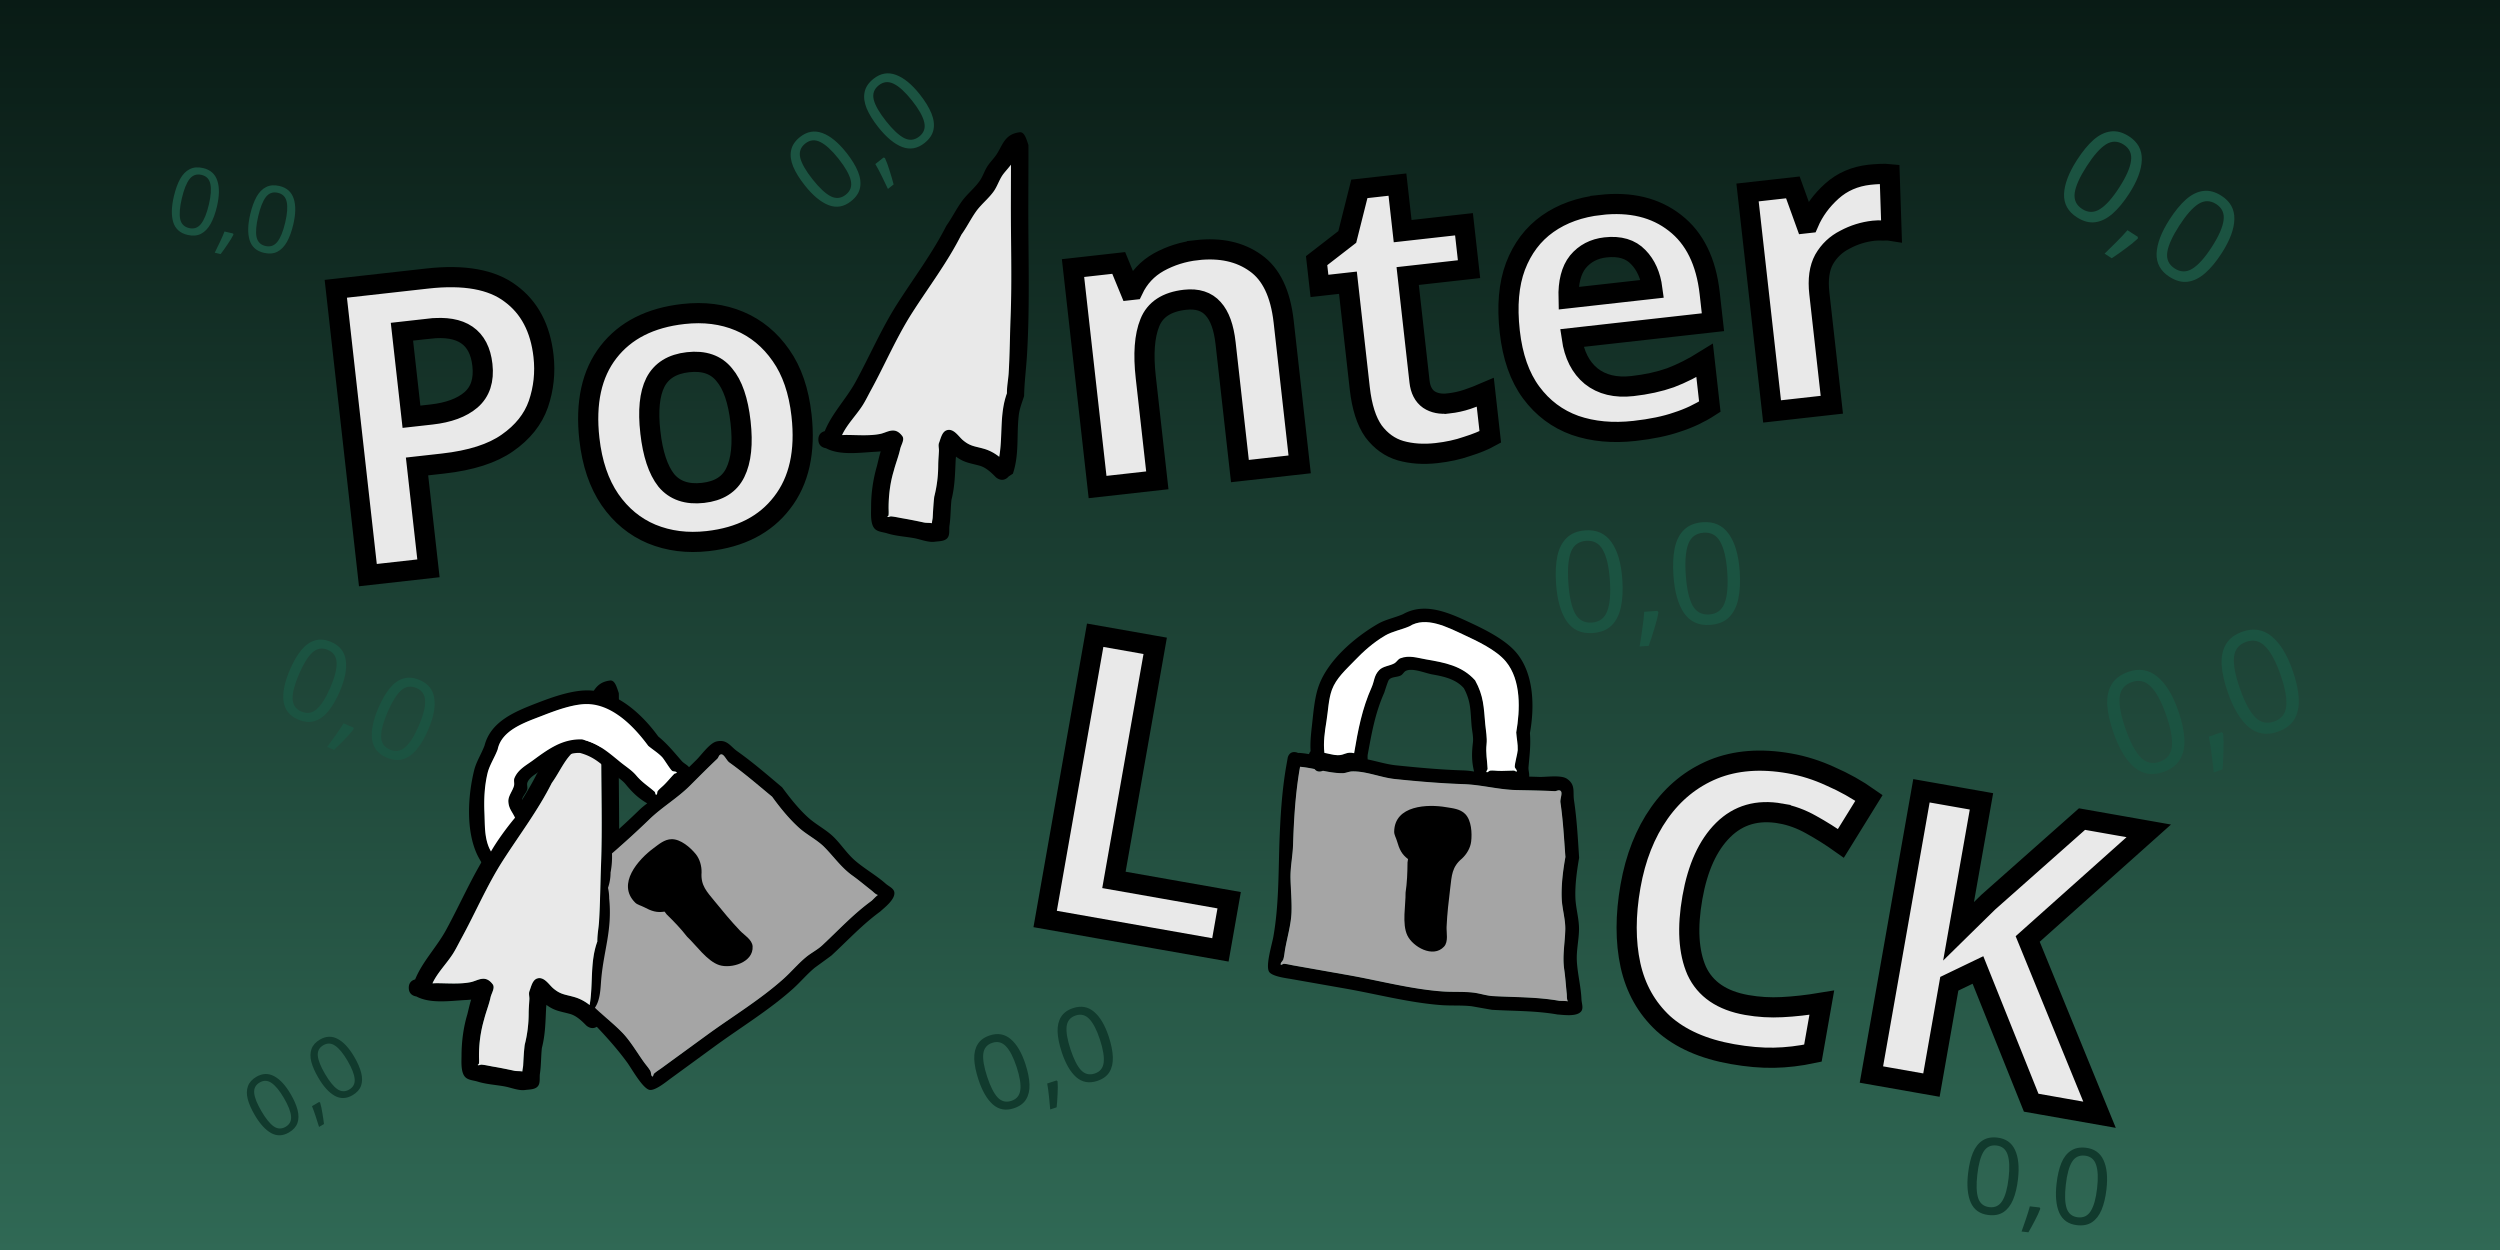 <svg xmlns="http://www.w3.org/2000/svg" width="600" height="300" viewBox="0 0 158.75 79.375"><rect x="0" y="0" width="158.75" height="79.375" fill="#808080" stroke="none"/><defs><linearGradient id="a" x1="298.499" x2="298.499" y1="-30.931" y2="333.934" gradientTransform="matrix(.23 0 0 .218 10.618 6.729)" gradientUnits="userSpaceOnUse"><stop offset="0" stop-color="#091b15"/><stop offset="1" stop-color="#306955"/></linearGradient></defs><path fill="url(#a)" d="M0 79.375V0h158.75v79.375Z" style="mix-blend-mode:normal;fill:url(#a);fill-rule:nonzero;stroke-linecap:butt;stroke-linejoin:miter;stroke-miterlimit:10;stroke-dasharray:none;stroke-dashoffset:0"/><path d="M52.446 28.461c-.152-.023-.481-.122-.48-.55 0-.365.24-.49.405-.532.466-1.145 1.372-2.055 1.963-3.137.897-1.645 1.64-3.382 2.65-4.963 1.041-1.63 2.233-3.214 3.109-4.943.356-.5.627-1.058.984-1.552.335-.464.809-.833 1.134-1.298.202-.288.302-.639.494-.934.17-.261.4-.481.573-.74.385-.576.504-1.297 1.472-1.413.32-.038.44.493.552.796.008.023.004.928.004 1.104l-.008 2.648c-.009 3.196.109 6.429-.085 9.618-.052.858-.168 1.724-.182 2.585-.126.394-.288.79-.337 1.204-.15 1.269.04 2.492-.375 3.726l-.269.174a.781.781 0 0 1-.038.041.573.573 0 0 1-.275.162l-.002.001h-.005c-.28.06-.504-.165-.504-.165-.277-.284-.622-.611-1.016-.72-.596-.166-.954-.184-1.463-.547l-.042-.03-.016.156c-.046.892-.047 1.708-.27 2.582-.06.541-.046 1.092-.125 1.629-.04.272.042.609-.143.813-.186.204-.524.187-.798.225-.407.056-.896-.153-1.293-.226-.56-.103-1.182-.136-1.726-.308-.266-.084-.59-.088-.784-.287-.292-.298-.236-.992-.235-1.363a9.304 9.304 0 0 1 .368-2.614c.08-.32.145-.631.243-.941-.19.02-.355.026-.36.027-.982.052-2.233.244-3.12-.228zm1.31-.846c.677.002 1.478.069 2.142-.067.461-.095.913-.502 1.394.128.175.23-.074.573-.136.854-.098.455-.287.914-.403 1.37-.225.737-.323 1.552-.327 2.32 0 .166.016.334-.004.499-.004.038-.102.082-.066.096.074.03.157-.036.236-.029.246.02.486.081.73.122.447.076.896.169 1.34.264.166.035.352.013.516.046.002-.125.043-.25.05-.377.023-.439.045-.868.097-1.306.166-.665.25-1.3.252-1.986 0-.307.03-.612.046-.919.008-.17-.055-.35.005-.51.11-.295.19-.712.49-.807.439-.139.747.396 1.017.625.5.426.796.386 1.433.582.317.098.61.274.879.482.232-1.331.008-2.725.487-4.034-.006-.439.083-.852.11-1.29.073-1.176.077-2.36.123-3.54.092-2.391.013-4.802.02-7.194l.007-2.48c-.202.266-.437.51-.558.696-.202.31-.314.674-.525.979-.322.464-.798.826-1.127 1.288-.339.474-.596 1.009-.94 1.485-.87 1.735-2.074 3.324-3.117 4.955-.999 1.563-1.728 3.283-2.618 4.908-.186.339-.35.69-.564 1.014-.416.632-.952 1.156-1.271 1.835.084-.003.176-.01.282-.009z" style="mix-blend-mode:normal;fill-rule:nonzero;stroke-linecap:butt;stroke-linejoin:miter;stroke-miterlimit:10;stroke-dasharray:none;stroke-dashoffset:0"/><path fill="#e9e9e9" d="M53.469 27.629c.32-.679.855-1.204 1.271-1.835.213-.323.378-.676.564-1.015.89-1.624 1.621-3.356 2.62-4.918 1.043-1.632 2.252-3.22 3.122-4.956.344-.476.602-1.01.94-1.485.33-.461.806-.823 1.128-1.288.21-.304.323-.668.525-.979.12-.185.355-.43.558-.695l-.007 2.48c-.006 2.393.076 4.807-.017 7.197-.046 1.18-.05 2.369-.122 3.545-.027.438-.117.853-.11 1.292-.48 1.308-.258 2.705-.49 4.036a2.816 2.816 0 0 0-.88-.482c-.636-.196-.933-.155-1.434-.581-.27-.23-.579-.764-1.017-.625-.3.095-.38.512-.492.807-.06.159.004.34-.005.51-.015.307-.045.612-.046.919a8.095 8.095 0 0 1-.252 1.986c-.051.438-.074.867-.097 1.306-.007.126-.048.252-.05.377-.164-.033-.35-.01-.515-.046a31.91 31.91 0 0 0-1.343-.264c-.243-.041-.484-.101-.73-.122-.078-.007-.162.058-.235.029-.037-.015.061-.058.066-.097.02-.165.003-.332.004-.498.003-.768.101-1.583.327-2.32.115-.456.307-.929.406-1.383.061-.282.308-.612.132-.841-.48-.63-.934-.223-1.396-.129-.663.136-1.466.068-2.142.066-.107 0-.2.006-.283.009z" data-paper-data="{&quot;noHover&quot;:false,&quot;origItem&quot;:[&quot;Path&quot;,{&quot;applyMatrix&quot;:true,&quot;segments&quot;:[[[221.12258,106.59626],[-0.35515,-0.00095],[2.25242,0.00601]],[[228.25494,106.3724],[-2.21102,0.45294],[1.53688,-0.31484]],[[232.90017,106.79932],[-1.60292,-2.0985],[0.58304,0.76331]],[[232.44737,109.64505],[0.20385,-0.93863],[-0.32867,1.51335]],[[231.10535,114.21007],[0.38498,-1.52158],[-0.75085,2.45204]],[[230.01581,121.93569],[0.01091,-2.55951],[-0.00236,0.55328]],[[230.00206,123.59549],[0.06482,-0.54948],[-0.01521,0.12891]],[[229.78211,123.91684],[-0.12067,-0.04783],[0.2455,0.09731]],[[230.56843,123.81999],[-0.26313,-0.02244],[0.81762,0.06973]],[[232.99622,124.22757],[-0.80902,-0.13733],[1.4929,0.25342]],[[237.46571,125.10547],[-1.48162,-0.3176],[0.54964,0.11782]],[[239.18055,125.25997],[-0.54552,-0.11171],[0.00823,-0.41642]],[[239.34672,124.0041],[-0.02216,0.41924],[0.07729,-1.46223]],[[239.66985,119.65177],[-0.17061,1.45944],[0.55338,-2.21417]],[[240.5098,113.03771],[-0.00586,2.28277],[0.00262,-1.02107]],[[240.66214,109.97828],[-0.05099,1.0198],[0.02832,-0.56635]],[[240.67897,108.27717],[-0.19971,0.53073],[0.3692,-0.98117]],[[242.31334,105.59017],[-0.9996,0.31595],[1.4606,-0.46166]],[[245.6988,107.67194],[-0.89709,-0.76335],[1.66875,1.41997]],[[250.47197,109.61085],[-2.11972,-0.65389],[1.05828,0.32646]],[[253.39966,111.21552],[-0.89333,-0.6916],[0.77377,-4.43316]],[[255.02435,97.78042],[-1.59776,4.35757],[-0.02035,-1.46311]],[[255.39038,93.48132],[-0.08988,1.45993],[0.24118,-3.91764]],[[255.79811,81.68886],[-0.15248,3.9301],[0.30896,-7.96358]],[[255.86544,57.72682],[-0.02273,7.97018],[0.00785,-2.75324]],[[255.88899,49.4671],[-0.00785,2.75324],[-0.67418,0.88592]],[[254.03183,51.78449],[0.40142,-0.61626],[-0.67329,1.03364]],[[252.28191,55.04537],[0.70286,-1.01377],[-1.07229,1.54661]],[[248.52738,59.33541],[1.09795,-1.53725],[-1.12822,1.57962]],[[245.39534,64.28248],[1.14604,-1.58479],[-2.89508,5.7809]],[[235.0134,80.7891],[3.47481,-5.43527],[-3.32669,5.20359]],[[226.29381,97.13551],[2.96481,-5.41202],[-0.61875,1.12948]],[[224.41687,100.51255],[0.70844,-1.0755],[-1.38657,2.10498]],[[220.18059,106.62553],[1.06363,-2.26076],[0.27953,-0.00992]]],&quot;closed&quot;:true}]}" style="mix-blend-mode:normal;fill-rule:nonzero;stroke-linecap:butt;stroke-linejoin:miter;stroke-miterlimit:10;stroke-dasharray:none;stroke-dashoffset:0"/><g aria-label="Po" style="font-size:25.625px;font-family:&quot;Sans Serif&quot;;fill:#e9e9e9;stroke:#000;stroke-width:1.281;stroke-miterlimit:10"><path d="M24.991 20.599q3.536 0 5.15 1.537 1.64 1.512 1.64 4.177 0 1.589-.666 2.998-.666 1.384-2.229 2.23-1.538.845-4.202.845h-1.666v6.509h-3.87V20.599Zm-.205 3.177h-1.768v5.433h1.281q1.64 0 2.588-.64.974-.667.974-2.128 0-2.665-3.075-2.665zM47.643 31.874q0 3.485-1.845 5.38-1.819 1.897-4.97 1.897-1.948 0-3.486-.846-1.512-.845-2.383-2.46-.871-1.64-.871-3.971 0-3.485 1.82-5.356 1.818-1.87 4.996-1.87 1.973 0 3.485.845 1.512.846 2.383 2.46.871 1.589.871 3.92zm-9.66 0q0 2.075.666 3.151.692 1.051 2.23 1.051 1.511 0 2.177-1.05.692-1.077.692-3.152 0-2.076-.692-3.101-.666-1.05-2.203-1.05-1.512 0-2.204 1.05-.666 1.025-.666 3.1z" style="font-weight:700;font-family:&quot;Noto Sans&quot;;-inkscape-font-specification:&quot;Noto Sans&quot;" transform="rotate(-6.395)"/></g><g aria-label="nter" style="font-size:25.625px;font-family:&quot;Sans Serif&quot;;fill:#e9e9e9;stroke:#000;stroke-width:1.281;stroke-miterlimit:10"><path d="M73.76 24.25q2.255 0 3.613 1.23 1.358 1.204 1.358 3.895v9.122h-3.818v-8.174q0-1.512-.538-2.255-.538-.77-1.717-.77-1.742 0-2.383 1.205-.64 1.179-.64 3.408v6.586h-3.818V24.506h2.92l.513 1.794h.205q.666-1.077 1.82-1.564 1.178-.486 2.485-.486zM88.546 35.704q.64 0 1.23-.128t1.178-.308v2.845q-.615.256-1.537.435-.897.205-1.973.205-1.256 0-2.255-.41-.974-.41-1.563-1.41-.564-1.024-.564-2.818v-6.74h-1.82v-1.614l2.102-1.28 1.102-2.948h2.434v2.973h3.92v2.87h-3.92v6.74q0 .793.461 1.203.462.385 1.205.385zM99.539 24.25q2.895 0 4.587 1.665 1.69 1.64 1.69 4.69v1.844h-9.02q.052 1.615.949 2.537.922.923 2.537.923 1.358 0 2.46-.256 1.102-.282 2.28-.846v2.947q-1.025.512-2.178.743-1.127.256-2.742.256-2.1 0-3.715-.769-1.615-.794-2.537-2.383-.922-1.588-.922-3.997 0-2.46.82-4.074.845-1.64 2.331-2.46 1.487-.82 3.46-.82zm.025 2.716q-1.102 0-1.845.717-.717.718-.845 2.23h5.355q-.025-1.282-.666-2.102-.64-.845-1.999-.845zM116.733 24.25q.282 0 .666.025.385.026.615.077l-.282 3.588q-.18-.052-.538-.077-.333-.052-.59-.052-.973 0-1.87.36-.897.332-1.46 1.101-.539.769-.539 2.101v7.124h-3.818V24.506h2.896l.564 2.357h.18q.614-1.076 1.69-1.845 1.077-.768 2.486-.768z" style="font-weight:700;font-family:&quot;Noto Sans&quot;;-inkscape-font-specification:&quot;Noto Sans&quot;" transform="rotate(-6.395)"/></g><path d="M82.279 47.765c.058.01.107.028.149.049.05-.007.085-.004.085-.004.2.013.403.041.608.077a.561.561 0 0 1 .102-.188c-.032-.508.015-1.01.079-1.568.095-.826.164-1.839.451-2.614.6-1.624 2.306-3.07 3.752-3.905.487-.28 1.076-.388 1.59-.613 1.38-.776 2.893-.098 4.23.524.974.454 2.27 1.092 2.971 1.931 1.13 1.354 1.15 3.468.855 5.098.06.778-.026 1.399-.091 2.164-.016.192.067.413.039.598.22.006.44.012.66.02.43.013 1.36-.138 1.737.114.567.38.373.837.453 1.366.183 1.22.244 2.41.326 3.652-.14.817-.267 1.711-.237 2.544.025.673.243 1.358.23 2.03-.013.657-.173 1.318-.138 1.986.042.804.259 1.61.292 2.418.01.258.144.572-.016.776-.282.36-1.152.221-1.504.2-1.398-.245-2.746-.214-4.151-.297-.044-.003-1.286-.226-1.29-.226-.643-.075-1.313-.025-1.957-.074-2.013-.152-4.054-.693-6.041-1.044l-3.464-.61c-.301-.054-1.25-.163-1.42-.478-.218-.405.199-1.747.28-2.211.339-1.917.321-3.9.38-5.848.057-1.647.156-3.389.443-5.015l.087-.495s.076-.433.51-.357zm6.381.835c1.419.146 2.86.279 4.286.322.221.008.44.035.658.07a1.613 1.613 0 0 0-.005-.02c-.155-.639-.146-1.172-.07-1.812.044-.362-.053-.727-.084-1.09-.079-.926-.032-1.518-.488-2.365-.497-.579-1.282-.752-2.007-.879-.449-.079-1.257-.435-1.68-.226-.125.062-.186.219-.31.286-.236.13-.582.074-.76.277-.074.084-.29.8-.3.822-.58 1.301-.794 2.548-1.053 3.95a1.47 1.47 0 0 0 .002.288c.607.125 1.22.317 1.811.377zm-6.098.096-.013.074c-.28 1.583-.381 3.288-.43 4.891-.025.71-.179 1.412-.162 2.126.017.702.088 1.447.063 2.149-.027.76-.273 1.583-.406 2.333-.037.212-.052.43-.112.636-.034.12-.186.21-.168.334.01.07.14-.049.212-.043.204.015.404.07.606.105l3.464.611c1.96.346 3.979.887 5.964 1.034.65.049 1.324 0 1.973.075.422.05.83.2 1.255.223 1.42.08 2.785.05 4.2.302.181.012.367-.001.545.032-.078-.135-.057-.34-.071-.47-.054-.518-.085-1.029-.16-1.544-.127-.867.044-1.679.065-2.536.016-.653-.204-1.331-.228-1.987-.032-.856.085-1.781.237-2.621-.089-1.174-.147-2.305-.316-3.46-.036-.252.199-.692-.046-.762-.104-.03-.214.051-.322.046-.81-.04-1.614-.051-2.426-.068-1.13-.023-2.236-.34-3.369-.374a62.872 62.872 0 0 1-4.348-.326c-.873-.091-1.836-.511-2.71-.484-.203.007-.398.112-.602.113-.41.002-.826-.07-1.243-.153a.585.585 0 0 1-.073.026c-.239.071-.383-.033-.462-.137a8.132 8.132 0 0 0-.917-.145zm1.546-.894c.279.047.553.142.837.148.46.01.514-.232 1.034-.118.252-1.482.498-2.818 1.112-4.195.178-.4.142-.729.473-1.082.242-.26.659-.269.97-.44.145-.079.225-.26.38-.32.553-.214 1.072-.031 1.623.064 1.192.207 2.305.405 3.141 1.341.544.986.55 1.709.644 2.791.037.424.127.85.082 1.273-.062.583.037.985.064 1.564.003.069-.133.156-.075.193.07.044.147-.086.229-.095.17-.018.34.01.51.017.332.014.663-.02.995-.017.062 0 .168.11.181.05.023-.104-.124-.185-.128-.291-.008-.2.178-.849.187-1.06.016-.374-.07-.745-.095-1.118.244-1.42.33-3.303-.66-4.5-.606-.73-1.816-1.294-2.66-1.686-1.037-.481-2.398-1.208-3.455-.539-.483.212-1.086.318-1.537.584-.748.441-1.37.994-1.955 1.607-.519.543-1.15 1.088-1.42 1.834-.217.596-.24 1.346-.343 1.975-.111.682-.211 1.353-.134 2.02z" style="mix-blend-mode:normal;fill-rule:nonzero;stroke-linecap:butt;stroke-linejoin:miter;stroke-miterlimit:10;stroke-dasharray:none;stroke-dashoffset:0"/><path fill="#fff" d="M84.231 45.784c.103-.629.126-1.382.342-1.978.272-.746.903-1.294 1.422-1.838.586-.612 1.21-1.17 1.958-1.61.451-.267 1.058-.375 1.54-.587 1.058-.668 2.427.059 3.465.54.843.392 2.058.961 2.663 1.691.992 1.197.905 3.09.66 4.509.025.373.111.745.096 1.119-.01.212-.197.861-.188 1.062.004.106.15.187.127.29-.013.062-.118-.049-.181-.05-.331-.001-.664.033-.995.019-.17-.008-.342-.034-.511-.016-.082.008-.16.139-.23.095-.058-.038.065-.142.062-.21-.026-.58-.128-.98-.066-1.563.045-.423-.046-.847-.083-1.27-.095-1.083-.1-1.797-.644-2.783-.836-.936-1.938-1.127-3.13-1.334-.55-.095-1.065-.28-1.618-.066-.154.06-.233.24-.378.32-.311.17-.726.177-.969.436-.33.353-.293.68-.47 1.079-.615 1.377-.864 2.705-1.115 4.187-.52-.114-.592.139-1.053.13-.283-.006-.558-.102-.837-.149-.077-.667.022-1.341.133-2.023z" data-paper-data="{&quot;noHover&quot;:false,&quot;origItem&quot;:[&quot;Path&quot;,{&quot;applyMatrix&quot;:true,&quot;segments&quot;:[[[322.21982,173.83719],[-0.25618,-2.22228],[0.93105,0.15699]],[[325.0084,174.32942],[-0.9437,-0.0191],[1.53498,0.03106]],[[328.45314,173.93794],[-1.7322,-0.37954],[0.83823,-4.93636]],[[332.15839,159.96416],[-2.04658,4.58629],[0.59372,-1.33051]],[[333.732,156.35956],[-1.10037,1.17718],[0.80757,-0.86394]],[[336.96429,154.89691],[-1.03713,0.56826],[0.48392,-0.26515]],[[338.22871,153.82846],[-0.51449,0.19945],[1.84246,-0.71428]],[[343.63552,154.04264],[-1.83469,-0.31783],[3.96999,0.68774]],[[354.09861,158.50907],[-2.78353,-3.11923],[1.81337,3.28402]],[[356.24274,167.806],[-0.31526,-3.60507],[0.12338,1.41092]],[[356.5158,172.04614],[0.14966,-1.40838],[-0.20613,1.9398]],[[356.72845,177.25365],[-0.08714,-1.92663],[0.01039,0.22968]],[[356.47984,177.89702],[-0.19383,-0.12365],[0.23181,0.14788]],[[357.24186,177.58119],[-0.27344,0.02886],[0.56476,-0.05961]],[[358.94463,177.63686],[-0.56737,-0.02439],[1.10246,0.04739]],[[362.25459,177.58023],[-1.10346,-0.0072],[0.20895,0.00136]],[[362.85902,177.74648],[-0.04525,0.204],[0.0764,-0.34446]],[[362.4326,176.77767],[0.0143,0.35254],[-0.02705,-0.66702]],[[363.05549,173.2454],[-0.02953,0.7063],[0.05203,-1.24436]],[[362.7375,169.52263],[0.08149,1.24277],[0.8136,-4.72906]],[[360.53765,154.53511],[3.30279,3.98588],[-2.01605,-2.43301]],[[351.68093,148.91902],[2.80979,1.30454],[-3.45542,-1.60429]],[[340.17017,147.12339],[3.52319,-2.22711],[-1.60602,0.70446]],[[335.05056,149.06945],[1.50366,-0.8875],[-2.48895,1.46904]],[[328.54097,154.42173],[1.94975,-2.04146],[-1.72832,1.80962]],[[323.80837,160.52912],[0.90309,-2.4832],[-0.72239,1.98632]],[[322.66726,167.10818],[0.34227,-2.09529],[-0.37092,2.2707]]],&quot;closed&quot;:true}]}" style="mix-blend-mode:normal;fill-rule:nonzero;stroke-linecap:butt;stroke-linejoin:miter;stroke-miterlimit:10;stroke-dasharray:none;stroke-dashoffset:0"/><path fill="#a5a5a5" d="M83.47 48.833c.08.104.224.209.463.138a.587.587 0 0 0 .073-.027c.417.084.834.154 1.244.152.204 0 .399-.106.603-.113.874-.027 1.839.391 2.712.483 1.44.15 2.907.275 4.355.325 1.134.035 2.243.353 3.373.377.812.017 1.617.03 2.428.07.108.005.218-.077.322-.047.245.07.01.512.047.764.169 1.155.228 2.29.316 3.463-.152.84-.268 1.769-.236 2.625.024.656.244 1.336.228 1.989-.021.857-.194 1.672-.067 2.539.075.515.105 1.026.16 1.543.013.131-.008.337.07.471-.178-.033-.364-.02-.546-.032-1.414-.25-2.781-.22-4.202-.299-.424-.023-.834-.173-1.257-.222-.649-.075-1.325-.026-1.975-.075-1.986-.147-4.012-.69-5.973-1.037-1.154-.203-2.31-.41-3.466-.613-.202-.035-.401-.09-.606-.106-.072-.005-.2.114-.212.043-.018-.123.134-.214.168-.334.06-.207.075-.425.112-.637.133-.75.378-1.575.405-2.335.025-.701-.046-1.449-.063-2.151-.017-.714.138-1.419.162-2.129.049-1.603.153-3.312.432-4.895l.013-.074c.304.026.61.082.918.144z" data-paper-data="{&quot;noHover&quot;:false,&quot;origItem&quot;:[&quot;Path&quot;,{&quot;applyMatrix&quot;:true,&quot;segments&quot;:[[[317.07081,176.81497],[1.01283,0.08745],[0,0]],[[317.02715,177.06254],[0,0],[-0.92983,5.2729]],[[315.59628,193.35335],[0.16203,-5.34125],[-0.0821,2.36463]],[[315.05647,200.43353],[-0.05663,-2.37634],[0.05577,2.34033]],[[315.26627,207.59284],[0.08258,-2.33697],[-0.08943,2.53063]],[[313.91531,215.36293],[0.44026,-2.49664],[-0.12458,0.70645]],[[313.54158,217.48229],[0.1992,-0.68914],[-0.11516,0.39841]],[[312.98156,218.59327],[-0.06161,-0.41011],[0.03564,0.23725]],[[313.68708,218.45087],[-0.23921,-0.01842],[0.68069,0.0524]],[[315.70471,218.80292],[-0.67245,-0.11789],[3.84691,0.67444]],[[327.24345,220.83767],[-3.84624,-0.67825],[6.53104,1.15169]],[[347.10985,224.28219],[-6.61315,-0.49009],[2.16676,0.16057]],[[353.6808,224.53219],[-2.16154,-0.25063],[1.4066,0.16309]],[[357.86344,225.27491],[-1.41384,-0.07866],[4.73172,0.26326]],[[371.84953,226.27779],[-4.70952,-0.83643],[0.6059,0.04063]],[[373.6692,226.38576],[-0.59618,-0.10962],[-0.26147,-0.44896]],[[373.43075,224.81741],[0.0456,0.43652],[-0.17987,-1.72192]],[[372.89707,219.6789],[0.25121,1.71529],[-0.42301,-2.8884]],[[373.1158,211.2297],[-0.07021,2.85516],[0.05349,-2.17509]],[[372.35391,204.61157],[0.0807,2.18522],[-0.10529,-2.85118]],[[373.14344,195.88115],[-0.50645,2.79726],[-0.29489,-3.91032]],[[372.09369,184.35753],[0.5622,3.84701],[-0.12267,-0.83941]],[[371.93968,181.8172],[0.81531,0.23436],[-0.34733,-0.09984]],[[370.86657,181.97163],[0.36095,0.0178],[-2.69952,-0.13314]],[[362.78405,181.74491],[2.70492,0.05603],[-3.76511,-0.07799]],[[351.56389,180.49901],[3.77487,0.11451],[-4.82486,-0.16752]],[[337.08191,179.41329],[4.79527,0.50205],[-2.90889,-0.30455]],[[328.05674,177.80164],[2.90966,-0.0907],[-0.68068,0.02122]],[[326.04829,178.17588],[0.681,-0.00324],[-1.3662,0.00651]],[[321.90838,177.6665],[1.38881,0.28047],[-0.07392,0.03311]],[[321.66647,177.75551],[0.08753,-0.02603],[-0.7963,0.23685]],[[320.12495,177.29723],[0.2659,0.3466],[-1.02131,-0.20799]]],&quot;closed&quot;:true}]}" style="mix-blend-mode:normal;fill-rule:nonzero;stroke-linecap:butt;stroke-linejoin:miter;stroke-miterlimit:10;stroke-dasharray:none;stroke-dashoffset:0"/><path d="M89.41 54.551c-.4-.303-.547-.603-.71-1.168-.055-.192-.174-.375-.17-.575.027-1.68 2.13-1.754 3.293-1.553.414.07.89.105 1.213.43.407.41.445 1.229.382 1.757-.05.407-.285.803-.586 1.08-.638.527-.647 1.08-.742 1.865-.1.823-.196 1.64-.232 2.469-.016.364.126.942-.162 1.254-.697.757-1.985.007-2.328-.707-.353-.732-.103-1.922-.115-2.72.097-.634.118-1.28.124-1.92z" style="mix-blend-mode:normal;fill-rule:nonzero;stroke-linecap:butt;stroke-linejoin:miter;stroke-miterlimit:10;stroke-dasharray:none;stroke-dashoffset:0"/><g style="font-size:25.625px;font-family:&quot;Noto Sans&quot;;-inkscape-font-specification:&quot;Noto Sans&quot;;fill:#e9e9e9;stroke:#000;stroke-width:1.281;stroke-miterlimit:10"><path d="M75.492 45.945V27.649h3.87v15.093h7.43v3.203z" aria-label="L" style="font-weight:700" transform="rotate(10)"/></g><g aria-label="CK" style="font-size:25.625px;font-family:&quot;Noto Sans&quot;;-inkscape-font-specification:&quot;Noto Sans&quot;;fill:#e9e9e9;stroke:#000;stroke-width:1.281;stroke-miterlimit:10"><path d="M120.32 31.236q-2.23 0-3.408 1.666-1.18 1.665-1.18 4.561 0 2.921 1.077 4.536 1.102 1.588 3.51 1.588 1.128 0 2.23-.256 1.128-.256 2.434-.717v3.254q-1.204.487-2.383.717-1.178.231-2.639.231-2.819 0-4.664-1.153-1.82-1.179-2.69-3.28-.872-2.127-.872-4.946 0-2.767 1-4.894 1-2.127 2.895-3.331 1.922-1.205 4.69-1.205 1.358 0 2.716.36 1.384.332 2.64.922l-1.256 3.152q-1.025-.487-2.076-.846-1.025-.359-2.024-.359zM143.587 46.56h-4.407l-4.792-7.713-1.64 1.178v6.535h-3.87V28.264h3.87v8.379l.768-1.076.77-1.076 4.945-6.227h4.305l-6.38 8.097z" style="font-weight:700" transform="rotate(10)"/></g><path d="M38.695 57.963c-.117-.017-.37-.094-.37-.424 0-.281.185-.377.312-.41.36-.882 1.058-1.584 1.513-2.419.692-1.268 1.265-2.607 2.043-3.826.804-1.257 1.723-2.478 2.398-3.811.275-.385.484-.816.759-1.197.258-.358.623-.642.874-1 .156-.223.233-.493.381-.72.132-.202.308-.372.441-.572.297-.444.39-1 1.135-1.089.248-.03.34.38.426.614.007.018.004.715.003.85l-.005 2.043c-.007 2.464.083 4.957-.066 7.415-.04.662-.13 1.33-.14 1.993-.098.304-.223.61-.26.929-.116.978.031 1.92-.29 2.873l-.207.134a.442.442 0 0 1-.241.156l-.002.001h-.003c-.216.047-.39-.127-.39-.127-.213-.22-.48-.471-.783-.556-.46-.127-.736-.141-1.128-.421l-.032-.023-.012.12c-.036.688-.036 1.317-.21 1.991-.045.417-.034.842-.095 1.256-.03.21.032.47-.11.626-.144.158-.404.145-.616.174-.313.044-.69-.118-.997-.174-.432-.08-.91-.105-1.33-.238-.205-.064-.455-.067-.605-.221-.225-.23-.182-.765-.181-1.05.001-.67.09-1.375.283-2.016.063-.247.112-.487.188-.726a4.57 4.57 0 0 1-.278.02c-.756.041-1.72.19-2.405-.175zm1.01-.652c.522.002 1.14.053 1.651-.052.356-.073.705-.387 1.076.1.135.176-.058.44-.105.658-.076.35-.222.704-.31 1.057a6.314 6.314 0 0 0-.253 1.788c0 .128.012.257-.003.384-.004.03-.08.063-.051.074.057.023.121-.027.182-.022.19.016.375.063.562.094.345.059.691.13 1.034.204.128.027.271.01.397.035.002-.096.034-.193.039-.29.018-.339.035-.67.075-1.008a6.24 6.24 0 0 0 .194-1.53c0-.237.023-.473.035-.709.007-.131-.042-.27.004-.394.086-.227.147-.549.379-.622.338-.107.575.305.783.482.386.329.614.298 1.105.449.245.076.47.211.678.371.179-1.026.006-2.1.376-3.11-.005-.338.064-.657.084-.995.056-.906.06-1.82.095-2.73.071-1.843.01-3.7.015-5.546l.006-1.912c-.156.205-.337.394-.43.537-.156.239-.242.52-.405.755-.248.358-.615.637-.87.993-.26.365-.459.778-.724 1.145-.67 1.338-1.599 2.562-2.403 3.82-.77 1.205-1.332 2.532-2.019 3.784-.143.262-.27.533-.434.782-.32.487-.734.892-.98 1.415.064-.002.135-.007.217-.007z" style="mix-blend-mode:normal;fill-rule:nonzero;stroke-linecap:butt;stroke-linejoin:miter;stroke-miterlimit:10;stroke-dasharray:none;stroke-dashoffset:0" transform="translate(-23.75 -11.903) scale(1.297)"/><path fill="#e9e9e9" d="M39.484 57.322c.246-.523.66-.928.98-1.415.164-.25.291-.52.434-.782.687-1.253 1.25-2.588 2.02-3.792.805-1.258 1.737-2.483 2.408-3.821.265-.367.464-.78.725-1.145.254-.356.62-.635.87-.993.162-.235.248-.516.404-.755.093-.143.274-.331.43-.536l-.005 1.912c-.005 1.845.058 3.706-.013 5.55-.035.909-.039 1.825-.095 2.732-.02.338-.09.658-.085.996-.37 1.009-.198 2.086-.377 3.112a2.171 2.171 0 0 0-.678-.371c-.491-.152-.72-.12-1.106-.449-.208-.177-.446-.588-.784-.482-.232.074-.294.395-.38.623-.045.122.003.262-.003.393-.012.236-.035.472-.035.709a6.242 6.242 0 0 1-.195 1.53c-.04.338-.057.67-.075 1.008-.005.097-.037.194-.038.29-.127-.025-.27-.008-.398-.035-.343-.074-.69-.145-1.035-.203-.187-.032-.373-.079-.562-.095-.061-.005-.125.045-.182.023-.028-.011.047-.045.05-.075.016-.127.003-.256.004-.384a6.29 6.29 0 0 1 .252-1.788c.089-.352.237-.717.313-1.067.047-.218.237-.472.102-.649-.37-.485-.72-.172-1.076-.099-.512.105-1.13.053-1.652.051-.082 0-.154.005-.218.007z" data-paper-data="{&quot;noHover&quot;:false,&quot;origItem&quot;:[&quot;Path&quot;,{&quot;applyMatrix&quot;:true,&quot;segments&quot;:[[[221.12258,106.59626],[-0.35515,-0.00095],[2.25242,0.00601]],[[228.25494,106.3724],[-2.21102,0.45294],[1.53688,-0.31484]],[[232.90017,106.79932],[-1.60292,-2.0985],[0.58304,0.76331]],[[232.44737,109.64505],[0.20385,-0.93863],[-0.32867,1.51335]],[[231.10535,114.21007],[0.38498,-1.52158],[-0.75085,2.45204]],[[230.01581,121.93569],[0.01091,-2.55951],[-0.00236,0.55328]],[[230.00206,123.59549],[0.06482,-0.54948],[-0.01521,0.12891]],[[229.78211,123.91684],[-0.12067,-0.04783],[0.2455,0.09731]],[[230.56843,123.81999],[-0.26313,-0.02244],[0.81762,0.06973]],[[232.99622,124.22757],[-0.80902,-0.13733],[1.4929,0.25342]],[[237.46571,125.10547],[-1.48162,-0.3176],[0.54964,0.11782]],[[239.18055,125.25997],[-0.54552,-0.11171],[0.00823,-0.41642]],[[239.34672,124.0041],[-0.02216,0.41924],[0.07729,-1.46223]],[[239.66985,119.65177],[-0.17061,1.45944],[0.55338,-2.21417]],[[240.5098,113.03771],[-0.00586,2.28277],[0.00262,-1.02107]],[[240.66214,109.97828],[-0.05099,1.0198],[0.02832,-0.56635]],[[240.67897,108.27717],[-0.19971,0.53073],[0.3692,-0.98117]],[[242.31334,105.59017],[-0.9996,0.31595],[1.4606,-0.46166]],[[245.6988,107.67194],[-0.89709,-0.76335],[1.66875,1.41997]],[[250.47197,109.61085],[-2.11972,-0.65389],[1.05828,0.32646]],[[253.39966,111.21552],[-0.89333,-0.6916],[0.77377,-4.43316]],[[255.02435,97.78042],[-1.59776,4.35757],[-0.02035,-1.46311]],[[255.39038,93.48132],[-0.08988,1.45993],[0.24118,-3.91764]],[[255.79811,81.68886],[-0.15248,3.9301],[0.30896,-7.96358]],[[255.86544,57.72682],[-0.02273,7.97018],[0.00785,-2.75324]],[[255.88899,49.4671],[-0.00785,2.75324],[-0.67418,0.88592]],[[254.03183,51.78449],[0.40142,-0.61626],[-0.67329,1.03364]],[[252.28191,55.04537],[0.70286,-1.01377],[-1.07229,1.54661]],[[248.52738,59.33541],[1.09795,-1.53725],[-1.12822,1.57962]],[[245.39534,64.28248],[1.14604,-1.58479],[-2.89508,5.7809]],[[235.0134,80.7891],[3.47481,-5.43527],[-3.32669,5.20359]],[[226.29381,97.13551],[2.96481,-5.41202],[-0.61875,1.12948]],[[224.41687,100.51255],[0.70844,-1.0755],[-1.38657,2.10498]],[[220.18059,106.62553],[1.06363,-2.26076],[0.27953,-0.00992]]],&quot;closed&quot;:true}]}" style="mix-blend-mode:normal;fill-rule:nonzero;stroke-linecap:butt;stroke-linejoin:miter;stroke-miterlimit:10;stroke-dasharray:none;stroke-dashoffset:0" transform="translate(-23.75 -11.903) scale(1.297)"/><g stroke-width=".5" style="mix-blend-mode:normal;fill-rule:nonzero;stroke-linecap:butt;stroke-linejoin:miter;stroke-miterlimit:10;stroke-dasharray:none;stroke-dashoffset:0"><path d="M30.324 54.319c-.754-1.559-.615-3.791-.214-5.41.134-.546.466-1.046.66-1.572.397-1.533 1.933-2.153 3.308-2.686 1.003-.388 2.361-.88 3.452-.804 1.76.124 3.297 1.574 4.268 2.917.602.496.99.988 1.496 1.565.128.145.345.238.458.387l.471-.463c.308-.3.844-1.075 1.287-1.172.667-.147.862.31 1.3.62 1.006.714 1.905 1.494 2.857 2.296.492.667 1.05 1.378 1.67 1.933.503.449 1.148.767 1.623 1.242.464.464.83 1.038 1.336 1.475.61.528 1.34.93 1.945 1.466.194.172.513.293.55.549.063.454-.64.984-.899 1.223-1.146.838-2.058 1.832-3.091 2.787-.032.03-1.054.77-1.057.773-.5.411-.928.93-1.41 1.36-1.504 1.345-3.309 2.441-4.939 3.631-.947.691-1.893 1.384-2.841 2.074-.247.18-.984.79-1.328.693-.443-.124-1.122-1.354-1.4-1.735-.694-.95-1.494-1.823-2.32-2.673.063-.201.106-.412.126-.63.056-.056.107-.118.151-.183.046.046.093.091.141.135.519.475 1.105.94 1.593 1.444.53.546.952 1.295 1.401 1.91.127.173.273.335.38.521.063.108.023.28.125.353.059.041.062-.135.116-.183.153-.136.33-.242.496-.363.946-.692 1.894-1.383 2.841-2.074 1.608-1.174 3.397-2.254 4.879-3.583.486-.435.917-.954 1.421-1.37.328-.27.72-.46 1.031-.75 1.042-.97 1.966-1.974 3.127-2.819.135-.122.255-.265.402-.371-.151-.037-.285-.194-.389-.275-.41-.32-.8-.651-1.223-.954-.713-.509-1.18-1.196-1.783-1.805-.46-.464-1.101-.775-1.59-1.212-.64-.57-1.226-1.296-1.726-1.987-.908-.75-1.763-1.492-2.712-2.17-.207-.149-.362-.624-.582-.496-.094.054-.111.19-.19.264-.59.557-1.156 1.129-1.73 1.702-.801.799-1.795 1.376-2.605 2.17a55.888 55.888 0 0 1-2.344 2.136 3.967 3.967 0 0 0-.172-1.018 46.554 46.554 0 0 0 1.902-1.75c.159-.154.33-.292.507-.424a.81.81 0 0 0-.018-.01c-.569-.332-.947-.708-1.355-1.207-.23-.282-.561-.465-.844-.694-.722-.585-1.116-1.03-2.043-1.288-.762-.043-1.43.404-2.025.838-.368.269-1.185.605-1.327 1.053-.043.135.028.287-.009.423-.07.26-.35.47-.327.739.005.052.085.218.17.384a9.936 9.936 0 0 0-.623.684c-.165-.366-.402-.572-.426-1.03-.02-.354.263-.661.356-1.004.043-.16-.033-.343.031-.496.23-.547.721-.794 1.172-1.125.975-.716 1.89-1.382 3.143-1.335 1.088.29 1.613.788 2.459 1.47.33.267.7.498.974.823.377.448.736.655 1.171 1.038.052.045.02.203.088.187.08-.02.04-.165.09-.23.105-.135.243-.24.366-.357.24-.23.446-.491.677-.729.044-.044.196-.044.161-.096-.058-.088-.219-.039-.298-.109-.15-.133-.488-.716-.635-.87-.258-.27-.586-.465-.872-.706-.854-1.16-2.151-2.527-3.701-2.642-.946-.07-2.191.412-3.058.748-1.066.414-2.533.892-2.784 2.118-.182.494-.523 1.003-.644 1.513-.2.844-.232 1.676-.196 2.522.032.75-.012 1.583.337 2.295.023.047.048.094.074.14-.114.2-.2.372-.248.502a2.99 2.99 0 0 0-.21.428 5.105 5.105 0 0 1-.4-.671z"/><path fill="#fff" d="M31.101 53.928c-.35-.712-.307-1.548-.34-2.299-.035-.847-.004-1.683.196-2.528.121-.51.464-1.022.645-1.516.252-1.226 1.724-1.71 2.79-2.123.867-.337 2.12-.818 3.066-.748 1.55.114 2.853 1.488 3.707 2.648.286.24.614.437.873.707.147.154.485.739.635.872.08.07.24.02.298.11.035.051-.118.05-.161.096-.231.237-.437.5-.677.729-.123.118-.261.223-.366.357-.05.066-.01.212-.09.231-.067.017-.058-.144-.11-.19-.435-.381-.794-.587-1.17-1.035-.275-.325-.644-.553-.975-.82-.846-.682-1.364-1.174-2.452-1.464-1.254-.047-2.156.615-3.13 1.331-.451.331-.94.573-1.17 1.12-.064.153.012.335-.031.495-.093.342-.376.646-.357 1 .024.458.26.66.424 1.025-.583.692-1.186 1.545-1.529 2.146a2.815 2.815 0 0 1-.076-.144z" data-paper-data="{&quot;noHover&quot;:false,&quot;origItem&quot;:[&quot;Path&quot;,{&quot;applyMatrix&quot;:true,&quot;segments&quot;:[[[322.21982,173.83719],[-0.25618,-2.22228],[0.93105,0.15699]],[[325.0084,174.32942],[-0.9437,-0.0191],[1.53498,0.03106]],[[328.45314,173.93794],[-1.7322,-0.37954],[0.83823,-4.93636]],[[332.15839,159.96416],[-2.04658,4.58629],[0.59372,-1.33051]],[[333.732,156.35956],[-1.10037,1.17718],[0.80757,-0.86394]],[[336.96429,154.89691],[-1.03713,0.56826],[0.48392,-0.26515]],[[338.22871,153.82846],[-0.51449,0.19945],[1.84246,-0.71428]],[[343.63552,154.04264],[-1.83469,-0.31783],[3.96999,0.68774]],[[354.09861,158.50907],[-2.78353,-3.11923],[1.81337,3.28402]],[[356.24274,167.806],[-0.31526,-3.60507],[0.12338,1.41092]],[[356.5158,172.04614],[0.14966,-1.40838],[-0.20613,1.9398]],[[356.72845,177.25365],[-0.08714,-1.92663],[0.01039,0.22968]],[[356.47984,177.89702],[-0.19383,-0.12365],[0.23181,0.14788]],[[357.24186,177.58119],[-0.27344,0.02886],[0.56476,-0.05961]],[[358.94463,177.63686],[-0.56737,-0.02439],[1.10246,0.04739]],[[362.25459,177.58023],[-1.10346,-0.0072],[0.20895,0.00136]],[[362.85902,177.74648],[-0.04525,0.204],[0.0764,-0.34446]],[[362.4326,176.77767],[0.0143,0.35254],[-0.02705,-0.66702]],[[363.05549,173.2454],[-0.02953,0.7063],[0.05203,-1.24436]],[[362.7375,169.52263],[0.08149,1.24277],[0.8136,-4.72906]],[[360.53765,154.53511],[3.30279,3.98588],[-2.01605,-2.43301]],[[351.68093,148.91902],[2.80979,1.30454],[-3.45542,-1.60429]],[[340.17017,147.12339],[3.52319,-2.22711],[-1.60602,0.70446]],[[335.05056,149.06945],[1.50366,-0.8875],[-2.48895,1.46904]],[[328.54097,154.42173],[1.94975,-2.04146],[-1.72832,1.80962]],[[323.80837,160.52912],[0.90309,-2.4832],[-0.72239,1.98632]],[[322.66726,167.10818],[0.34227,-2.09529],[-0.37092,2.2707]]],&quot;closed&quot;:true}]}"/><path fill="#a5a5a5" d="M41.2 52.059c.81-.793 1.81-1.372 2.61-2.17.574-.574 1.142-1.146 1.732-1.703.08-.074.097-.21.19-.264.22-.128.376.347.583.495.95.68 1.809 1.423 2.716 2.173.5.691 1.089 1.419 1.728 1.99.49.436 1.132.75 1.592 1.213.603.61 1.07 1.299 1.784 1.808.423.303.813.636 1.223.955.104.081.238.238.39.275-.148.106-.268.25-.403.372-1.16.845-2.086 1.852-3.127 2.822-.311.29-.704.481-1.032.752-.504.415-.937.937-1.423 1.372-1.482 1.33-3.278 2.413-4.886 3.587-.947.691-1.898 1.381-2.845 2.074-.165.12-.343.227-.496.363-.054.048-.057.224-.116.182-.102-.072-.062-.244-.124-.352-.108-.187-.255-.348-.382-.522-.448-.615-.873-1.364-1.402-1.91-.489-.504-1.077-.971-1.595-1.446a4.82 4.82 0 0 1-.14-.134c.351-.506.352-1.24.4-1.8.163-1.865.707-3.112.506-5.141 0-.23-.026-.455-.075-.671a2.98 2.98 0 0 0 .162-.975 5.23 5.23 0 0 0 .091-1.212 56.246 56.246 0 0 0 2.34-2.133z" data-paper-data="{&quot;noHover&quot;:false,&quot;origItem&quot;:[&quot;Path&quot;,{&quot;applyMatrix&quot;:true,&quot;segments&quot;:[[[317.07081,176.81497],[1.01283,0.08745],[0,0]],[[317.02715,177.06254],[0,0],[-0.92983,5.2729]],[[315.59628,193.35335],[0.16203,-5.34125],[-0.0821,2.36463]],[[315.05647,200.43353],[-0.05663,-2.37634],[0.05577,2.34033]],[[315.26627,207.59284],[0.08258,-2.33697],[-0.08943,2.53063]],[[313.91531,215.36293],[0.44026,-2.49664],[-0.12458,0.70645]],[[313.54158,217.48229],[0.1992,-0.68914],[-0.11516,0.39841]],[[312.98156,218.59327],[-0.06161,-0.41011],[0.03564,0.23725]],[[313.68708,218.45087],[-0.23921,-0.01842],[0.68069,0.0524]],[[315.70471,218.80292],[-0.67245,-0.11789],[3.84691,0.67444]],[[327.24345,220.83767],[-3.84624,-0.67825],[6.53104,1.15169]],[[347.10985,224.28219],[-6.61315,-0.49009],[2.16676,0.16057]],[[353.6808,224.53219],[-2.16154,-0.25063],[1.4066,0.16309]],[[357.86344,225.27491],[-1.41384,-0.07866],[4.73172,0.26326]],[[371.84953,226.27779],[-4.70952,-0.83643],[0.6059,0.04063]],[[373.6692,226.38576],[-0.59618,-0.10962],[-0.26147,-0.44896]],[[373.43075,224.81741],[0.0456,0.43652],[-0.17987,-1.72192]],[[372.89707,219.6789],[0.25121,1.71529],[-0.42301,-2.8884]],[[373.1158,211.2297],[-0.07021,2.85516],[0.05349,-2.17509]],[[372.35391,204.61157],[0.0807,2.18522],[-0.10529,-2.85118]],[[373.14344,195.88115],[-0.50645,2.79726],[-0.29489,-3.91032]],[[372.09369,184.35753],[0.5622,3.84701],[-0.12267,-0.83941]],[[371.93968,181.8172],[0.81531,0.23436],[-0.34733,-0.09984]],[[370.86657,181.97163],[0.36095,0.0178],[-2.69952,-0.13314]],[[362.78405,181.74491],[2.70492,0.05603],[-3.76511,-0.07799]],[[351.56389,180.49901],[3.77487,0.11451],[-4.82486,-0.16752]],[[337.08191,179.41329],[4.79527,0.50205],[-2.90889,-0.30455]],[[328.05674,177.80164],[2.90966,-0.0907],[-0.68068,0.02122]],[[326.04829,178.17588],[0.681,-0.00324],[-1.3662,0.00651]],[[321.90838,177.6665],[1.38881,0.28047],[-0.07392,0.03311]],[[321.66647,177.75551],[0.08753,-0.02603],[-0.7963,0.23685]],[[320.12495,177.29723],[0.2659,0.3466],[-1.02131,-0.20799]]],&quot;closed&quot;:true}]}"/><path d="M42.2 57.888c-.497.079-.815-.024-1.334-.298-.177-.093-.392-.134-.534-.276-1.192-1.184.212-2.75 1.163-3.45.338-.249.693-.568 1.152-.576.577-.01 1.193.53 1.53.942.26.318.382.762.373 1.171-.063.825.33 1.214.83 1.828.524.643 1.047 1.278 1.619 1.878.251.264.766.562.792.986.062 1.027-1.37 1.436-2.123 1.189-.773-.254-1.458-1.259-2.04-1.804-.391-.508-.841-.971-1.3-1.42z"/></g><g aria-label="0,0" style="font-size:4.629px;font-family:&quot;Noto Sans&quot;;-inkscape-font-specification:&quot;Noto Sans&quot;;fill:#1b5341;stroke-width:.116;stroke-miterlimit:10"><path d="M17.795 10.096q0 .532-.111.916-.111.38-.352.584-.24.203-.639.203-.56 0-.828-.449-.264-.453-.264-1.254 0-.537.106-.917.111-.38.352-.578.24-.204.634-.204.556 0 .829.449.273.444.273 1.25zm-1.787 0q0 .68.153 1.018.157.338.532.338.37 0 .528-.333.162-.338.162-1.023 0-.676-.162-1.014-.157-.338-.528-.338-.375 0-.532.338-.153.338-.153 1.014zM18.91 11.267q-.06.245-.175.537-.111.296-.223.546h-.3q.064-.264.13-.578.069-.315.101-.556h.435zM21.683 10.096q0 .532-.11.916-.112.38-.353.584-.24.203-.638.203-.56 0-.829-.449-.264-.453-.264-1.254 0-.537.107-.917.11-.38.351-.578.241-.204.635-.204.555 0 .828.449.273.444.273 1.25zm-1.786 0q0 .68.152 1.018.158.338.533.338.37 0 .527-.333.162-.338.162-1.023 0-.676-.162-1.014-.157-.338-.527-.338-.375 0-.533.338-.152.338-.152 1.014z" style="stroke-width:.116" transform="scale(1.281) rotate(13.209 13.665 -20.24)"/></g><g aria-label="0,0" style="font-size:6.412px;font-family:&quot;Noto Sans&quot;;-inkscape-font-specification:&quot;Noto Sans&quot;;fill:#1b5341;stroke-width:.16;stroke-miterlimit:10"><path d="M36.04 41.172q0 .737-.153 1.27-.154.525-.488.807-.333.282-.885.282-.775 0-1.147-.622Q33 42.281 33 41.172q0-.744.148-1.27.154-.526.487-.802.333-.282.878-.282.77 0 1.148.622.378.616.378 1.732zm-2.475 0q0 .942.212 1.41.218.468.737.468.513 0 .731-.461.225-.469.225-1.417 0-.937-.225-1.405-.218-.468-.73-.468-.52 0-.738.468-.212.468-.212 1.405zM37.586 42.794q-.084.34-.244.744-.154.41-.308.756h-.416q.09-.365.18-.801.095-.436.14-.77h.603zM41.427 41.172q0 .737-.154 1.27-.154.525-.488.807-.333.282-.885.282-.775 0-1.147-.622-.366-.628-.366-1.737 0-.744.148-1.27.154-.526.487-.802.333-.282.878-.282.77 0 1.148.622.379.616.379 1.732zm-2.475 0q0 .942.211 1.41.218.468.737.468.513 0 .731-.461.225-.469.225-1.417 0-.937-.225-1.405-.218-.468-.73-.468-.52 0-.738.468-.211.468-.211 1.405z" style="stroke-width:.16" transform="rotate(-38.382 -4.653 7.6) scale(1.105)"/></g><g aria-label="0,0" style="font-size:7.973px;font-family:&quot;Noto Sans&quot;;-inkscape-font-specification:&quot;Noto Sans&quot;;fill:#1b5341;stroke-width:.199;stroke-miterlimit:10"><path d="M99.806 44.232q0 .917-.191 1.578-.192.654-.606 1.005-.415.35-1.1.35-.965 0-1.428-.773-.454-.781-.454-2.16 0-.925.183-1.579.191-.654.606-.997.415-.35 1.092-.35.957 0 1.427.773.47.765.47 2.153zm-3.078 0q0 1.172.263 1.754.271.582.917.582.638 0 .91-.574.278-.582.278-1.762 0-1.164-.279-1.746-.27-.582-.909-.582-.646 0-.917.582-.263.582-.263 1.746zM101.727 46.249q-.103.422-.303.925-.191.51-.382.94h-.519q.112-.454.224-.996.12-.542.175-.957h.75zM106.503 44.232q0 .917-.191 1.578-.192.654-.606 1.005-.415.35-1.1.35-.965 0-1.428-.773-.454-.781-.454-2.16 0-.925.183-1.579.192-.654.606-.997.415-.35 1.093-.35.956 0 1.427.773.47.765.47 2.153zm-3.077 0q0 1.172.263 1.754.27.582.917.582.637 0 .909-.574.279-.582.279-1.762 0-1.164-.28-1.746-.27-.582-.908-.582-.646 0-.917.582-.263.582-.263 1.746z" style="stroke-width:.199" transform="matrix(1.113 -.077 .077 1.113 -11.473 -4.758)"/></g><g aria-label="0,0" style="font-size:7.38px;font-family:&quot;Sans Serif&quot;;fill:#1b5341;stroke-width:.184;stroke-miterlimit:10"><path d="M120.53-62.773q0 .849-.176 1.461-.178.605-.561.93-.384.325-1.019.325-.893 0-1.32-.716-.421-.723-.421-2 0-.856.17-1.461.176-.605.56-.923.384-.325 1.011-.325.886 0 1.321.716.436.709.436 1.993zm-2.848 0q0 1.085.244 1.624.25.538.848.538.59 0 .842-.531.258-.539.258-1.631 0-1.078-.258-1.616-.251-.539-.842-.539-.597 0-.848.539-.244.538-.244 1.616zM122.31-60.906q-.097.391-.281.856-.177.472-.354.871h-.48q.103-.42.207-.922.11-.502.162-.886h.694zM126.73-62.773q0 .849-.177 1.461-.177.605-.561.93-.384.325-1.019.325-.892 0-1.32-.716-.421-.723-.421-2 0-.856.17-1.461.177-.605.56-.923.384-.325 1.011-.325.886 0 1.322.716.435.709.435 1.993zm-2.849 0q0 1.085.244 1.624.25.538.848.538.59 0 .842-.531.258-.539.258-1.631 0-1.078-.258-1.616-.251-.539-.842-.539-.597 0-.848.539-.244.538-.244 1.616z" style="font-family:&quot;Noto Sans&quot;;-inkscape-font-specification:&quot;Noto Sans&quot;;stroke-width:.184" transform="scale(1.127) rotate(32.74 -5.168 -26.892)"/></g><g aria-label="0,0" style="font-size:7.029px;font-family:&quot;Noto Sans&quot;;-inkscape-font-specification:&quot;Noto Sans&quot;;fill:#1b5341;stroke-width:.176;stroke-miterlimit:10"><path d="M115.355 88.953q0 .808-.169 1.391-.168.577-.534.886-.365.31-.97.31-.85 0-1.258-.683-.4-.688-.4-1.904 0-.816.161-1.392.169-.577.534-.879.366-.309.963-.309.844 0 1.258.682.415.675.415 1.898zm-2.713 0q0 1.033.232 1.546.239.513.808.513.563 0 .802-.506.246-.513.246-1.553 0-1.027-.246-1.54-.24-.513-.802-.513-.57 0-.808.513-.232.513-.232 1.54zM117.05 90.731q-.092.372-.268.815-.169.45-.337.83h-.457q.098-.4.197-.879.105-.478.154-.843h.66zM121.26 88.953q0 .808-.17 1.391-.168.577-.533.886-.366.31-.97.31-.85 0-1.259-.683-.4-.688-.4-1.904 0-.816.161-1.392.17-.577.535-.879.365-.309.963-.309.843 0 1.258.682.415.675.415 1.898zm-2.714 0q0 1.033.232 1.546.24.513.809.513.562 0 .8-.506.247-.513.247-1.553 0-1.027-.246-1.54-.24-.513-.801-.513-.57 0-.809.513-.232.513-.232 1.54z" style="stroke-width:.176" transform="rotate(-19.387 -63.106 116.002) scale(1.304)"/></g><g aria-label="0,0" style="font-size:6.412px;font-family:&quot;Noto Sans&quot;;-inkscape-font-specification:&quot;Noto Sans&quot;;fill:#1b5341;stroke-width:.16;stroke-miterlimit:10"><path d="M37.315 31.807q0 .737-.153 1.27-.154.525-.488.807-.333.282-.885.282-.775 0-1.147-.622-.366-.628-.366-1.737 0-.744.148-1.27.154-.526.487-.802.333-.282.878-.282.77 0 1.148.622.378.616.378 1.732zm-2.475 0q0 .942.212 1.41.218.468.737.468.513 0 .731-.461.225-.469.225-1.417 0-.937-.225-1.405-.218-.468-.73-.468-.52 0-.738.468-.212.468-.212 1.405zM38.86 33.429q-.083.34-.243.744-.154.41-.308.756h-.416q.09-.365.18-.801.095-.436.14-.77h.603zM42.702 31.807q0 .737-.154 1.27-.154.525-.488.807-.333.282-.885.282-.775 0-1.147-.622-.366-.628-.366-1.737 0-.744.148-1.27.154-.526.487-.802.333-.282.878-.282.77 0 1.148.622.379.616.379 1.732zm-2.475 0q0 .942.211 1.41.218.468.737.468.513 0 .731-.461.225-.469.225-1.417 0-.937-.225-1.405-.218-.468-.73-.468-.52 0-.738.468-.211.468-.211 1.405z" style="stroke-width:.16" transform="scale(1.136) rotate(23.27 11.528 -9.265)"/></g><g aria-label="0,0" style="font-size:6.412px;font-family:&quot;Noto Sans&quot;;-inkscape-font-specification:&quot;Noto Sans&quot;;fill:#113a2d;stroke-width:.16;stroke-miterlimit:10"><path d="M40.94 84.196q0 .737-.153 1.27-.154.525-.488.807-.333.282-.885.282-.775 0-1.147-.622-.366-.628-.366-1.737 0-.744.148-1.27.154-.526.487-.802.333-.282.878-.282.77 0 1.148.622.378.616.378 1.732zm-2.475 0q0 .942.212 1.41.218.468.737.468.513 0 .731-.461.225-.469.225-1.417 0-.937-.225-1.405-.218-.468-.73-.468-.52 0-.738.468-.212.468-.212 1.405zM42.486 85.818q-.084.34-.244.744-.154.41-.308.756h-.416q.09-.365.18-.801.095-.436.14-.77h.603zM46.327 84.196q0 .737-.154 1.27-.154.525-.488.807-.333.282-.885.282-.775 0-1.147-.622-.366-.628-.366-1.737 0-.744.148-1.27.154-.526.487-.802.333-.282.878-.282.77 0 1.148.622.379.616.379 1.732zm-2.475 0q0 .942.211 1.41.218.468.737.468.513 0 .731-.461.225-.469.225-1.417 0-.937-.225-1.405-.218-.468-.73-.468-.52 0-.738.468-.211.468-.211 1.405z" style="stroke-width:.16" transform="scale(1.034) rotate(-18.153 -7.04 5.81)"/></g><g aria-label="0,0" style="font-size:4.918px;font-family:&quot;Sans Serif&quot;;fill:#113a2d;stroke-width:.123;stroke-miterlimit:10"><path d="M136.252 59.002q0 .566-.118.974-.118.403-.374.62-.255.216-.678.216-.595 0-.88-.477-.281-.482-.281-1.333 0-.57.113-.973.118-.404.374-.615.256-.217.674-.217.59 0 .88.477.29.473.29 1.328zm-1.898 0q0 .723.162 1.082.167.36.566.36.393 0 .56-.355.172-.359.172-1.087 0-.718-.172-1.077-.167-.359-.56-.359-.399 0-.566.36-.162.358-.162 1.076zM137.437 60.247q-.064.26-.187.57-.118.315-.236.58h-.32q.07-.28.138-.614.074-.335.109-.59h.462zM140.383 59.002q0 .566-.118.974-.118.403-.374.62-.255.216-.678.216-.595 0-.88-.477-.28-.482-.28-1.333 0-.57.112-.973.118-.404.374-.615.256-.217.674-.217.59 0 .88.477.29.473.29 1.328zm-1.898 0q0 .723.162 1.082.167.36.566.36.393 0 .56-.355.173-.359.173-1.087 0-.718-.173-1.077-.167-.359-.56-.359-.399 0-.566.36-.162.358-.162 1.076z" style="font-family:&quot;Noto Sans&quot;;-inkscape-font-specification:&quot;Noto Sans&quot;;stroke-width:.123" transform="rotate(6.543 208.932 -432.902) scale(1.369)"/></g><g aria-label="0,0" style="font-size:4.918px;font-family:&quot;Sans Serif&quot;;fill:#113a2d;stroke-width:.123;stroke-miterlimit:10"><path d="M-19.079 69.296q0 .566-.118.974-.118.403-.374.62-.255.216-.678.216-.595 0-.88-.477-.281-.482-.281-1.333 0-.57.113-.973.118-.404.374-.615.256-.217.674-.217.59 0 .88.477.29.473.29 1.328zm-1.898 0q0 .723.162 1.082.167.36.566.36.393 0 .56-.355.172-.359.172-1.087 0-.718-.172-1.077-.167-.359-.56-.359-.399 0-.566.36-.162.358-.162 1.076zM-17.894 70.54q-.064.261-.187.571-.118.315-.236.58h-.32q.07-.28.138-.614.074-.335.109-.59h.462zM-14.948 69.296q0 .566-.118.974-.118.403-.374.62-.255.216-.678.216-.595 0-.88-.477-.28-.482-.28-1.333 0-.57.112-.973.118-.404.374-.615.256-.217.674-.217.59 0 .88.477.29.473.29 1.328zm-1.898 0q0 .723.162 1.082.167.36.566.36.393 0 .56-.355.173-.359.173-1.087 0-.718-.173-1.077-.167-.359-.56-.359-.399 0-.566.36-.162.358-.162 1.076z" style="font-family:&quot;Noto Sans&quot;;-inkscape-font-specification:&quot;Noto Sans&quot;;stroke-width:.123" transform="rotate(-30.363 -18.239 .153) scale(1.133)"/></g></svg>